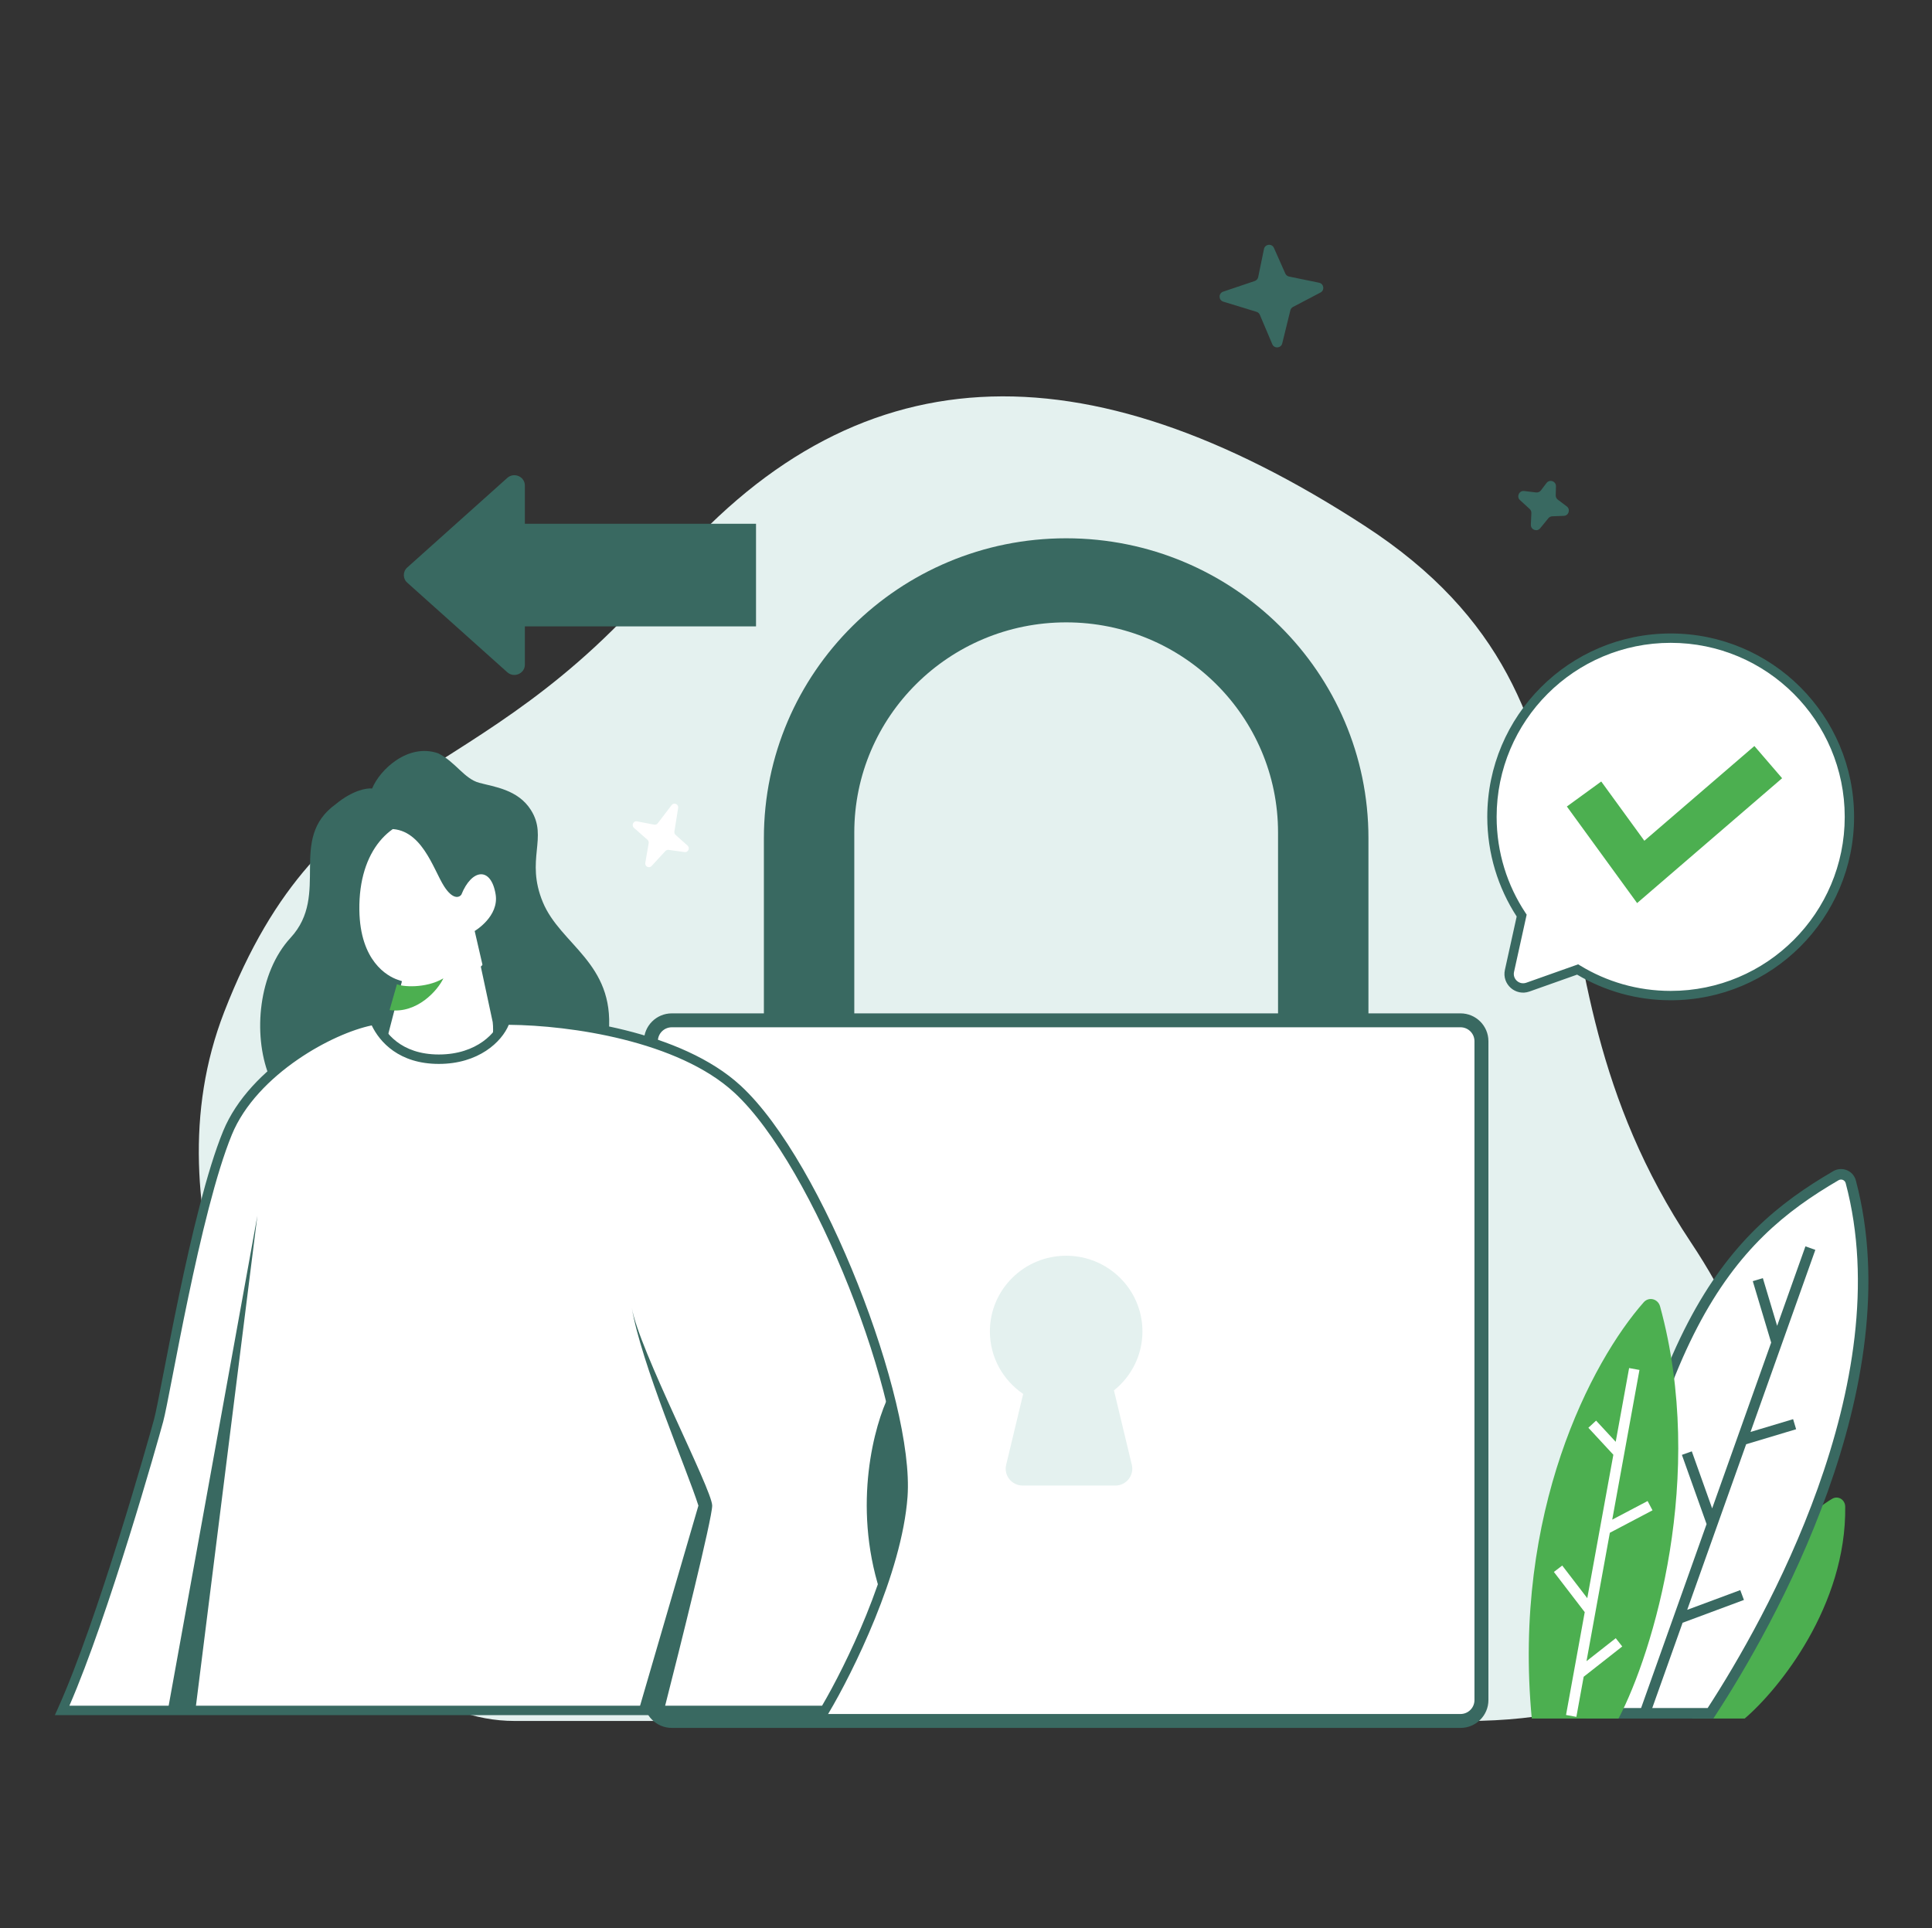 <svg width="513" height="512" viewBox="0 0 513 512" fill="none" xmlns="http://www.w3.org/2000/svg">
<rect x="0" y="0" width="513" height="512" fill="#333333" stroke="none"/>
<path d="M448.987 329.916C467.458 357.659 472.697 382.871 471.321 403.718C468.835 441.385 427.732 456.994 389.851 456.994H136.638C115.342 456.994 96.614 440.944 88.555 421.301C70.644 377.641 38.873 321.992 59.53 268.73C86.389 199.475 126.007 212.25 176.367 152.409C226.728 92.568 287.832 91.223 362.366 139.634C436.9 188.045 397.955 253.265 448.987 329.916Z" fill="#E4F1EF"/>
<path d="M489.955 400.085C490.301 426.38 472.368 448.58 463.26 456.355H449.302C459.679 421.273 476.834 403.828 486.447 398.023C488.047 397.056 489.93 398.216 489.955 400.085Z" fill="#4caf50"/>
<path d="M491.43 313.815C505.729 367.58 469.686 431.255 454.187 454.959H422.782C436.272 353.517 458.888 328.863 487.479 312.203C489.014 311.309 490.973 312.098 491.43 313.815Z" fill="white"/>
<path fill-rule="evenodd" clip-rule="evenodd" d="M488.182 313.409C488.936 312.97 489.865 313.364 490.081 314.174C497.125 340.661 491.788 369.703 482.669 395.19C473.718 420.205 461.184 441.63 453.431 453.564H424.377C431.091 403.83 440.015 372.931 450.705 352.433C461.47 331.793 474.056 321.64 488.182 313.409ZM492.779 313.456C492.081 310.832 489.092 309.648 486.777 310.997C472.31 319.427 459.293 329.93 448.23 351.142C437.205 372.281 428.151 403.993 421.398 454.775L421.188 456.355H454.942L455.356 455.723C463.139 443.819 476.086 421.872 485.297 396.13C494.499 370.412 500.033 340.734 492.779 313.456Z" fill="#396961"/>
<path d="M440.792 346.892C453.143 391.947 439.004 438.769 429.761 456.355H406.73C401.55 401.444 422.605 361.514 436.448 345.816C437.814 344.268 440.246 344.9 440.792 346.892Z" fill="#4caf50"/>
<path fill-rule="evenodd" clip-rule="evenodd" d="M471.88 352.072L479.393 330.964L482.023 331.9L464.814 380.248L476.119 376.854L476.922 379.528L463.652 383.512L448.001 427.484L462.088 422.246L463.061 424.862L446.779 430.916L438.055 455.427L435.425 454.491L453.144 404.711L446.592 386.336L449.221 385.399L454.624 400.552L470.297 356.518L465.413 340.207L468.087 339.406L471.88 352.072Z" fill="#396961"/>
<path fill-rule="evenodd" clip-rule="evenodd" d="M429.015 382.869L432.575 363.285L435.322 363.785L428.094 403.536L437.486 398.59L438.786 401.061L427.46 407.025L421.261 441.119L429.026 435.019L430.751 437.214L420.508 445.261L418.572 455.907L415.826 455.408L420.791 428.1L412.602 417.425L414.817 415.726L421.465 424.392L428.39 386.304L421.758 379.139L423.807 377.243L429.015 382.869Z" fill="white"/>
<path d="M334.085 73.582L335.623 66.119C335.897 64.79 337.715 64.594 338.266 65.834L341.287 72.635C341.47 73.046 341.84 73.344 342.281 73.435L350.257 75.079C351.542 75.344 351.785 77.073 350.623 77.682L343.333 81.504C342.978 81.69 342.721 82.019 342.625 82.407L340.469 91.19C340.149 92.494 338.352 92.638 337.828 91.401L334.524 83.593C334.363 83.213 334.041 82.923 333.646 82.802L324.826 80.104C323.529 79.707 323.503 77.88 324.788 77.447L333.164 74.624C333.634 74.465 333.985 74.069 334.085 73.582Z" fill="#396961"/>
<path d="M409.156 130.223L410.64 128.26C411.458 127.177 413.184 127.781 413.148 129.138L413.086 131.526C413.075 131.976 413.281 132.404 413.64 132.675L416.02 134.475C417.067 135.266 416.543 136.932 415.233 136.983L412.163 137.102C411.763 137.118 411.389 137.304 411.136 137.614L408.962 140.275C408.113 141.316 406.428 140.673 406.487 139.332L406.622 136.244C406.64 135.831 406.474 135.432 406.169 135.153L403.602 132.805C402.601 131.889 403.363 130.228 404.71 130.389L407.876 130.767C408.369 130.826 408.856 130.619 409.156 130.223Z" fill="#396961"/>
<path d="M178.339 213.789L174.655 218.617C174.431 218.911 174.065 219.053 173.707 218.984L169.154 218.111C168.175 217.923 167.584 219.183 168.34 219.848L171.918 222.993C172.179 223.223 172.303 223.577 172.243 223.924L171.345 229.111C171.176 230.086 172.349 230.69 173.013 229.969L176.689 225.983C176.905 225.749 177.218 225.636 177.529 225.68L181.783 226.272C182.742 226.406 183.284 225.184 182.556 224.533L179.392 221.707C179.138 221.48 179.016 221.135 179.071 220.794L180.069 214.564C180.232 213.544 178.96 212.975 178.339 213.789Z" fill="white"/>
<path fill-rule="evenodd" clip-rule="evenodd" d="M283.097 142.941C238.769 142.941 202.834 178.592 202.834 222.57V283.262C202.834 286.323 205.323 288.804 208.394 288.804H221.278C224.349 288.804 226.838 286.323 226.838 283.262V221.082C226.838 190.256 252.026 165.267 283.097 165.267C314.168 165.267 339.356 190.256 339.356 221.082V277.719C339.356 280.78 341.845 283.261 344.916 283.261H357.8C360.871 283.261 363.36 280.78 363.36 277.719V222.57C363.36 178.592 327.425 142.941 283.097 142.941Z" fill="#396961"/>
<path d="M172.829 276.486C172.829 273.425 175.318 270.944 178.389 270.944H387.805C390.875 270.944 393.364 273.425 393.364 276.486V451.452C393.364 454.513 390.875 456.994 387.805 456.994H178.389C175.318 456.994 172.829 454.513 172.829 451.452V276.486Z" fill="white"/>
<path fill-rule="evenodd" clip-rule="evenodd" d="M170.976 276.486C170.976 272.405 174.294 269.096 178.389 269.096H387.805C391.899 269.096 395.217 272.405 395.217 276.486V451.452C395.217 455.533 391.899 458.841 387.805 458.841H178.389C174.294 458.841 170.976 455.533 170.976 451.452V276.486ZM178.389 272.791C176.342 272.791 174.682 274.445 174.682 276.486V451.452C174.682 453.493 176.342 455.147 178.389 455.147H387.805C389.852 455.147 391.511 453.493 391.511 451.452V276.486C391.511 274.445 389.852 272.791 387.805 272.791H178.389Z" fill="#396961"/>
<path fill-rule="evenodd" clip-rule="evenodd" d="M295.785 369.212C300.398 365.529 303.35 359.881 303.35 353.55C303.35 342.452 294.282 333.456 283.097 333.456C271.911 333.456 262.843 342.452 262.843 353.55C262.843 360.447 266.346 366.532 271.683 370.151L267.164 388.981C266.49 391.787 268.635 394.481 271.542 394.481H296.151C299.059 394.481 301.203 391.787 300.53 388.981L295.785 369.212Z" fill="#E4F1EF"/>
<path d="M491.07 216.918C491.07 243.127 469.823 264.375 443.613 264.375C434.561 264.375 426.101 261.84 418.904 257.443L405.687 262.13C402.931 263.108 400.175 260.673 400.805 257.818L404.046 243.13C399.06 235.62 396.156 226.608 396.156 216.918C396.156 190.708 417.403 169.461 443.613 169.461C469.823 169.461 491.07 190.708 491.07 216.918Z" fill="white"/>
<path fill-rule="evenodd" clip-rule="evenodd" d="M443.613 170.702C469.137 170.702 489.828 191.393 489.828 216.918C489.828 242.442 469.137 263.133 443.613 263.133C434.796 263.133 426.559 260.665 419.551 256.383L419.046 256.075L405.272 260.96C403.435 261.612 401.598 259.989 402.018 258.085L405.372 242.883L405.08 242.444C400.225 235.13 397.397 226.356 397.397 216.918C397.397 191.393 418.089 170.702 443.613 170.702ZM492.311 216.918C492.311 190.022 470.508 168.219 443.613 168.219C416.718 168.219 394.915 190.022 394.915 216.918C394.915 226.67 397.782 235.756 402.721 243.374L399.593 257.55C398.753 261.358 402.427 264.603 406.102 263.3L418.766 258.809C426.041 263.133 434.539 265.616 443.613 265.616C470.508 265.616 492.311 243.813 492.311 216.918Z" fill="#396961"/>
<path fill-rule="evenodd" clip-rule="evenodd" d="M473.201 206.655L434.7 239.809L416.048 214.163L425.176 207.525L436.62 223.261L465.837 198.103L473.201 206.655Z" fill="#4caf50"/>
<path fill-rule="evenodd" clip-rule="evenodd" d="M139.367 166.341V176.5C139.367 178.872 136.482 180.112 134.692 178.509L108.131 154.721C106.925 153.64 106.925 151.782 108.131 150.702L134.692 126.913C136.482 125.31 139.367 126.55 139.367 128.922V139.081H200.745V166.341H139.367Z" fill="#396961"/>
<path d="M105.228 261.364L101.985 273.881C100.364 280.14 105.575 287.441 119.775 287.25C131.136 287.098 132.699 276.493 132.06 271.21L129.032 257.075C131.834 254.203 134.083 252.472 133.902 238.866C133.676 221.859 124.504 215.745 113.712 215.89C102.92 216.035 93.952 225.217 94.171 241.667C94.359 255.839 101.994 260.273 105.228 261.364Z" fill="white"/>
<path fill-rule="evenodd" clip-rule="evenodd" d="M100.78 223.456C97.441 227.55 95.314 233.652 95.42 241.65C95.511 248.501 97.396 252.879 99.544 255.653C101.704 258.441 104.198 259.695 105.626 260.177L106.73 260.549L103.195 274.196C102.506 276.858 103.244 279.771 105.782 282.052C108.348 284.358 112.854 286.091 119.759 285.998C124.956 285.929 127.78 283.518 129.309 280.576C130.878 277.557 131.115 273.891 130.826 271.416L127.669 256.681L128.138 256.2C128.245 256.091 128.35 255.984 128.453 255.879C129.718 254.59 130.683 253.607 131.409 251.574C132.221 249.299 132.743 245.649 132.652 238.883C132.542 230.596 130.259 225.173 126.89 221.836C123.522 218.499 118.891 217.073 113.729 217.142C108.702 217.209 104.11 219.373 100.78 223.456ZM98.844 221.872C102.642 217.215 107.93 214.715 113.695 214.638C119.325 214.562 124.676 216.121 128.648 220.056C132.62 223.991 135.036 230.129 135.152 238.849C135.243 245.689 134.73 249.707 133.762 252.417C132.88 254.889 131.629 256.216 130.395 257.472L133.294 271.002L133.301 271.059C133.64 273.866 133.407 278.112 131.526 281.732C129.593 285.452 125.954 288.42 119.792 288.502C112.496 288.6 107.297 286.778 104.113 283.916C100.9 281.029 99.844 277.163 100.776 273.567L103.74 262.123C101.967 261.335 99.626 259.843 97.57 257.189C95.046 253.93 93.018 249.006 92.921 241.684C92.809 233.232 95.056 226.518 98.844 221.872Z" fill="#396961"/>
<path d="M71.386 285.544C67.117 274.545 68.637 258.258 77.158 249.02C87.81 237.473 76.241 222.803 89.197 213.506C93.697 209.796 97.48 209.213 98.809 209.386C100.829 204.417 108.316 197.284 116.314 200.027C120.893 202.247 123.228 206.777 127.224 207.864C131.219 208.951 137.524 209.644 140.968 215.092C145.616 222.443 139.437 228.228 144.138 239.569C148.838 250.91 163.118 255.665 161.655 273.931C157.033 272.115 145.16 270.459 134.576 270.534C134.382 271.727 133.031 273.704 132.38 274.543L131.582 270.605C131.593 271.501 126.042 247.224 126.042 247.224C126.042 247.224 132.587 243.373 131.598 237.456C130.363 230.06 125.253 230.699 122.501 237.578C121.943 238.346 120.245 238.977 117.922 235.359C115.018 230.836 111.888 219.466 102.798 220.158C98.99 222.957 95.358 227.814 94.837 240.186C95.58 253.291 99.308 258.402 105.403 261.339L103.468 270.295L101.883 275.155C100.616 273.689 99.729 271.647 99.444 270.809C91.024 272.519 79.186 278.251 71.386 285.544Z" fill="#396961"/>
<path d="M117.725 259.8C112.963 262.612 106.556 262 105.404 261.34L103.439 268.235C110.766 269.219 116.244 262.976 117.725 259.8Z" fill="#4caf50"/>
<path d="M116.526 281.267C127.26 281.267 132.994 274.952 134.213 270.878C151.291 270.878 180.567 275.156 195.815 289.211C217.546 309.242 241.558 372.318 239.729 397.372C238.265 417.415 225.294 443.61 218.991 454.203H16.5C27.072 430.778 40.653 382.584 42.116 377.206C43.946 370.484 51.875 321.598 60.414 300.821C67.245 284.2 88.47 272.711 99.448 270.878C101.075 274.952 105.791 281.267 116.526 281.267Z" fill="white"/>
<path fill-rule="evenodd" clip-rule="evenodd" d="M100.235 269.477L100.609 270.413C102.09 274.124 106.414 280.014 116.526 280.014C126.753 280.014 131.968 274.021 133.017 270.518L133.284 269.626H134.214C142.841 269.626 154.532 270.705 166.002 273.559C177.448 276.406 188.814 281.056 196.661 288.289C207.745 298.506 219.265 319.509 227.768 340.945C232.032 351.694 235.561 362.61 237.91 372.427C240.254 382.219 241.447 391.007 240.975 397.463C240.229 407.679 236.564 419.381 232.332 429.803C228.094 440.243 223.247 449.496 220.065 454.844L219.702 455.455H14.563L15.361 453.687C25.885 430.369 39.441 382.275 40.911 376.877C41.352 375.255 42.179 371.007 43.32 365.118L43.385 364.781C44.508 358.983 45.916 351.717 47.526 344.027C50.801 328.384 54.938 310.856 59.258 300.344C62.801 291.725 70.026 284.526 77.669 279.272C85.308 274.019 93.528 270.597 99.243 269.643L100.235 269.477ZM135.091 272.134C133.215 276.69 127.062 282.519 116.526 282.519C105.953 282.519 100.794 276.678 98.704 272.292C93.469 273.378 86.074 276.53 79.083 281.337C71.66 286.44 64.858 293.296 61.569 301.298C57.351 311.563 53.254 328.867 49.972 344.541C48.366 352.213 46.962 359.463 45.838 365.262L45.773 365.596C44.646 371.413 43.796 375.797 43.322 377.536C41.9 382.762 28.916 428.853 18.422 452.95H218.279C221.4 447.625 225.987 438.787 230.017 428.86C234.213 418.526 237.765 407.109 238.482 397.281C238.926 391.21 237.803 382.718 235.48 373.011C233.162 363.328 229.673 352.526 225.446 341.87C216.967 320.497 205.616 299.946 194.969 290.132C187.568 283.31 176.672 278.794 165.399 275.989C154.534 273.286 143.449 272.205 135.091 272.134Z" fill="#396961"/>
<path d="M68.344 322.82L51.876 454.202H44.557L68.344 322.82Z" fill="#396961"/>
<path d="M189.106 399.816C189.106 403.238 180.567 437.5 176.298 454.202H169.589L185.447 399.816C182.519 390.528 170.199 361.929 167.759 347.263C169.589 358.263 189.106 395.539 189.106 399.816Z" fill="#396961"/>
<path d="M233.627 422.426C226.308 399.45 232.204 378.225 236.067 370.484C237.49 374.762 240.215 386.128 239.727 397.372C239.239 408.616 235.457 418.76 233.627 422.426Z" fill="#396961"/>
</svg>
